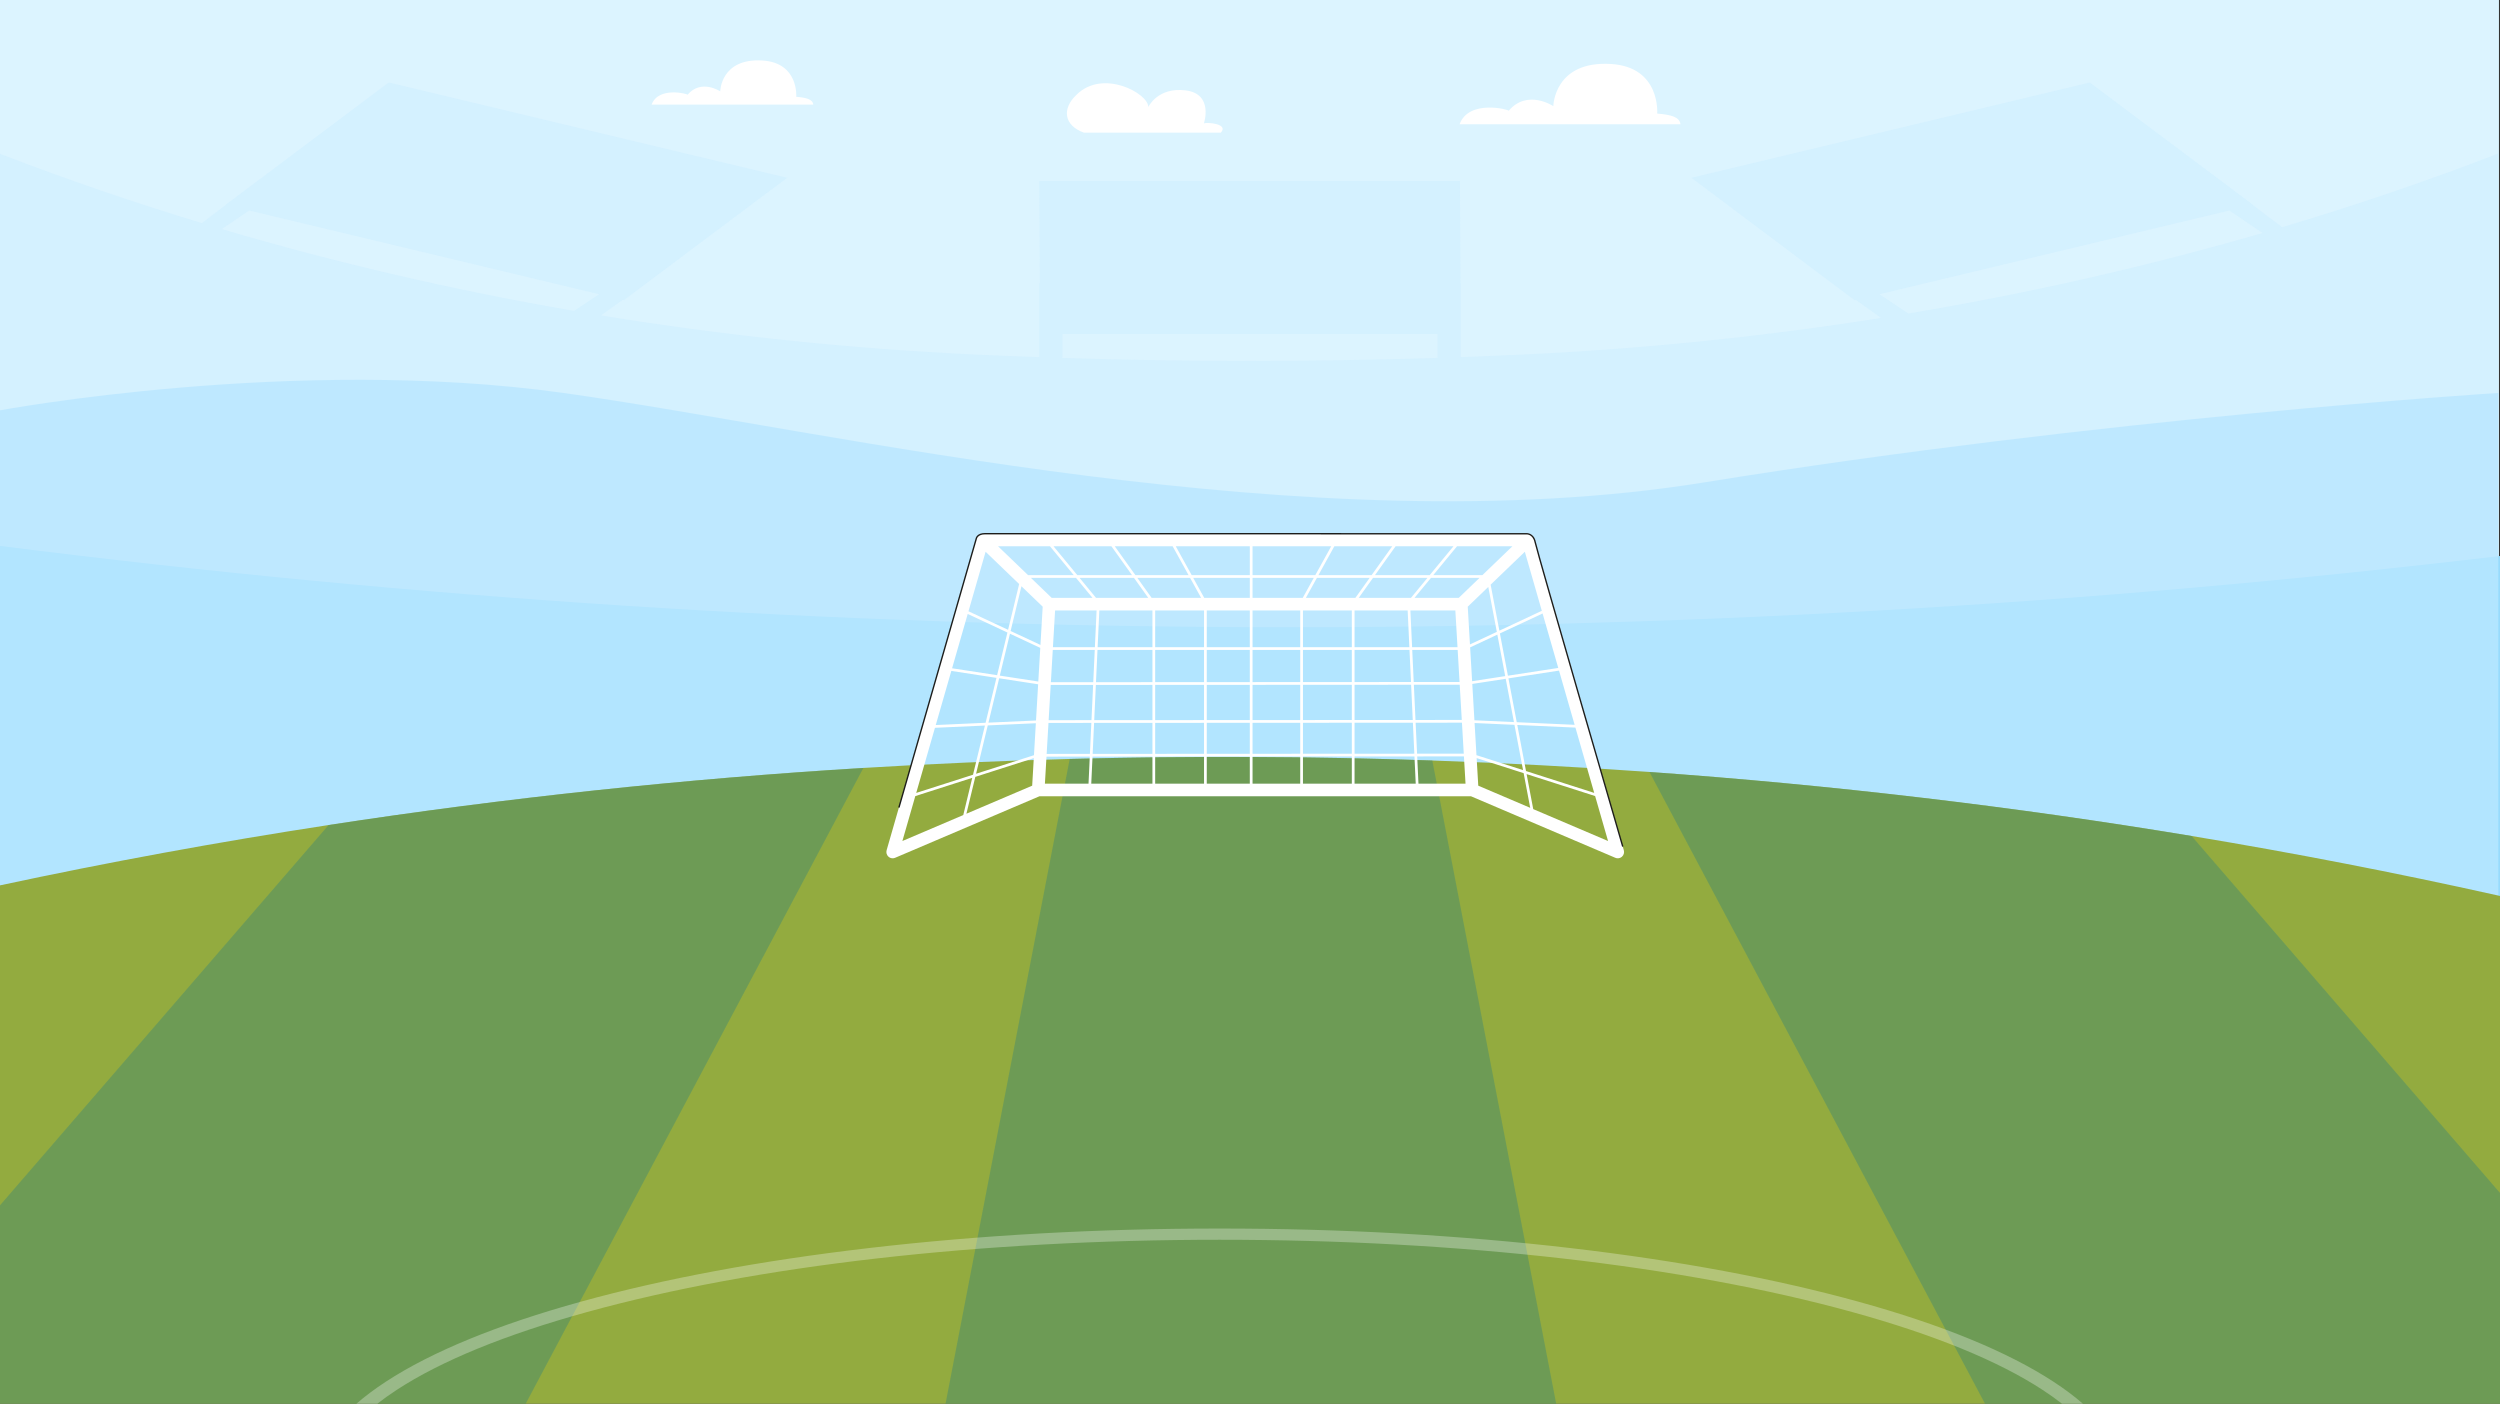 <svg width="3562" height="2000" viewBox="0 0 3562 2000" fill="none" xmlns="http://www.w3.org/2000/svg">
<rect x="0" y="0" width="3562" height="2000" fill="#333333" stroke="none"/>
<g clip-path="url(#clip0_418_5762)">
<path d="M3560.5 0H-0.996V1520.81H3560.5V0Z" fill="#DCF4FF"/>
<path d="M-0.996 584.806C-0.996 584.806 419.862 506.266 802.633 559.855C1185.4 613.444 1865.32 778.58 2429.41 687.123C2993.49 595.666 3559.52 559.855 3559.52 559.855V1425.88H-0.996V584.806Z" fill="#B1E3FE"/>
<path d="M-0.996 777.654L0.073 777.79C1177.35 927.335 2382.37 932.193 3561.99 792.148L3561.99 1658.33H-0.996V777.654Z" fill="#99DCFE"/>
<path opacity="0.5" d="M3559.52 218.778C3459.24 257.475 3356.46 292.495 3251.59 323.733L3209.59 291.978L3210.08 291.862L2977.52 117.547L2409.88 253.33L2642.44 427.646L2644.16 427.233L2680.19 453.027C2512.23 479.646 2341.19 497.171 2168.51 505.21C2139.46 506.562 2110.41 507.754 2081.34 508.802V403.669H2080.93L2080.08 257.881H1480.75L1481.59 403.669H1480.75V508.904C1450.79 507.833 1420.84 506.609 1390.9 505.216C1210.34 496.815 1031.57 478.069 856.246 449.408L887.218 427.232L888.943 427.645L1121.5 253.329L553.868 117.547L321.306 291.862L321.792 291.978L287.537 317.878C190.797 288.566 95.856 256.028 3.054 220.335L-0.996 218.778V1356.93H3559.52V218.778ZM355.021 299.927L853.623 419.196L817.976 442.981C646.705 413.485 478.856 374.495 315.99 326.387L355.021 299.927ZM1513.82 510.027V475.665H2048.27V509.936C1870.22 515.655 1691.88 515.685 1513.82 510.027ZM2677.76 419.196L3176.36 299.927L3223.6 331.955C3059.83 379.524 2891.1 417.907 2718.99 446.705L2677.76 419.196Z" fill="#CDEFFF"/>
<path d="M3562 1276.56V2000H-1V1261.68C154.107 1228.43 310.616 1199.7 468.174 1175.5C720.071 1136.81 974.602 1109.69 1230.18 1094.15C1328.03 1088.19 1426.03 1083.94 1524.11 1081.37C1696.28 1076.87 1868.67 1077.6 2040.76 1083.56C2144.02 1087.12 2247.19 1092.58 2350.14 1099.91C2609.49 1118.38 2867.52 1148.78 3122.57 1191.11C3268.13 1215.26 3412.73 1243.31 3556.05 1275.23L3562 1276.56Z" fill="#93AB3F"/>
<path opacity="0.5" d="M2217.26 2000H1347.2L1524.11 1081.37C1696.28 1076.87 1868.67 1077.6 2040.76 1083.56L2217.26 2000Z" fill="#488C6C"/>
<path opacity="0.5" d="M1230.18 1094.15L749.038 2000H-1V1718.5L468.174 1175.5C720.071 1136.81 974.602 1109.69 1230.18 1094.15Z" fill="#488C6C"/>
<path opacity="0.5" d="M3562 1699.68V2000H2828.22L2350.14 1099.91C2609.49 1118.38 2867.52 1148.78 3122.57 1191.11L3562 1699.68Z" fill="#488C6C"/>
<path d="M1689.4 128.793C1649.27 123.75 1636.06 152.555 1636.06 152.555C1636.69 133.425 1571.34 97.436 1533.74 135.121C1513.06 154.515 1515.36 178.516 1544.4 189.037H1739.42C1751.15 176.256 1720.02 173.986 1715.34 175.728C1715.34 175.728 1729.53 133.836 1689.4 128.793Z" fill="white"/>
<path d="M1086.41 86.214C1026.89 82.53 1026.17 130.171 1026.17 130.171C1026.17 130.171 999.116 112.044 979.605 135.026C980.82 133.972 938.168 122.471 928.414 149.083H1158.76C1157.89 141.264 1148.47 139.116 1134.49 137.918C1134.49 137.918 1138.31 89.426 1086.41 86.214Z" fill="white"/>
<path d="M2295.48 91.174C2214.16 86.14 2213.17 151.233 2213.17 151.233C2213.17 151.233 2176.21 126.466 2149.55 157.866C2151.21 156.426 2092.94 140.711 2079.61 177.073H2394.34C2393.15 166.389 2380.27 163.455 2361.18 161.818C2361.18 161.818 2366.39 95.563 2295.48 91.174Z" fill="white"/>
<path opacity="0.3" d="M2925.71 1968.6C2860.15 1925.8 2766.59 1887.43 2647.63 1854.58C2529.26 1821.88 2391.5 1796.22 2238.19 1778.32C2079.67 1759.8 1911.31 1750.41 1737.76 1750.41C1564.22 1750.41 1395.84 1759.8 1237.32 1778.32C1084.01 1796.22 946.258 1821.88 827.895 1854.58C708.923 1887.43 615.363 1925.8 549.807 1968.6C534.027 1978.91 520.018 1989.38 507.808 2000H537.639C546.067 1993.4 555.26 1986.85 565.204 1980.35C628.678 1938.9 719.83 1901.6 836.139 1869.48C1076.79 1803.01 1396.99 1766.41 1737.76 1766.41C2078.52 1766.41 2398.73 1803.01 2639.37 1869.48C2755.68 1901.6 2846.85 1938.9 2910.32 1980.35C2920.27 1986.85 2929.46 1993.4 2937.89 2000H2967.72C2955.5 1989.38 2941.49 1978.91 2925.71 1968.6Z" fill="white"/>
<path d="M2313.62 1211.45L2185.77 767.065C2185.46 765.894 2184.9 764.771 2184.11 763.778C2183.85 763.456 2183.57 763.152 2183.27 762.87C2181.95 761.608 2180.32 760.83 2178.63 760.539C2178.62 760.538 2178.62 760.537 2178.61 760.536C2178.12 760.452 2177.61 760.408 2177.1 760.408H1788.44H1399.78C1399.23 760.408 1398.69 760.458 1398.16 760.555H1398.16C1398.15 760.556 1398.14 760.557 1398.14 760.558C1396.5 760.86 1394.94 761.619 1393.64 762.831C1393.31 763.14 1393.01 763.474 1392.73 763.83C1391.95 764.81 1391.41 765.912 1391.11 767.062L1263.25 1211.45C1262.3 1214.78 1263.34 1218.36 1265.93 1220.65C1267.6 1222.13 1269.73 1222.9 1271.88 1222.9C1273.07 1222.9 1274.26 1222.67 1275.39 1222.18L1481.11 1134.48H2095.77L2301.48 1222.18C2302.61 1222.67 2303.81 1222.9 2305 1222.9C2307.15 1222.9 2309.27 1222.13 2310.94 1220.65C2313.54 1218.36 2314.58 1214.78 2313.62 1211.45ZM1780.73 869.784V922.097H1719.4V869.784H1780.73ZM1926.07 869.784V922.097H1856.46V869.784H1926.07ZM1563.71 925.998H1641.99V971.941L1561.56 971.986L1563.71 925.998ZM1557.66 971.989L1497.29 972.023L1499.99 925.999H1559.8L1557.66 971.989ZM1645.89 925.998H1715.5V971.9L1645.89 971.939V925.998ZM1719.4 925.998H1780.73V971.863L1719.4 971.897V925.998ZM1780.73 975.764V1025.96L1719.4 1025.99V975.798L1780.73 975.764ZM1784.63 975.762L1852.55 975.724V1025.92L1784.63 1025.95V975.762ZM1784.63 971.861V925.998H1852.55V971.823L1784.63 971.861ZM1856.46 925.998H1926.07V971.781L1856.46 971.82V925.998ZM1929.97 925.998H2008.25L2010.38 971.734L1929.97 971.779V925.998ZM2012.15 925.998H2076.88L2079.57 971.695L2014.28 971.732L2012.15 925.998ZM2011.97 922.098L2009.54 869.785H2073.58L2076.65 922.098H2011.97ZM2005.63 869.784L2008.07 922.097H1929.97V869.784H2005.63ZM1852.56 922.098H1784.63V869.785H1852.56V922.098ZM1715.5 922.098H1645.89V869.785H1715.5V922.098ZM1641.99 922.098H1563.89L1566.32 869.785H1641.99L1641.99 922.098ZM1559.98 922.098H1500.22L1503.3 869.785H1562.42L1559.98 922.098ZM1476.11 1026.55L1408.33 1029.62L1423.62 966.415L1479.14 974.954L1476.11 1026.55ZM1497.06 975.924L1557.48 975.89L1555.14 1026.08L1494.11 1026.12L1497.06 975.924ZM1561.38 975.888L1641.99 975.843V1026.04L1559.05 1026.08L1561.38 975.888ZM1645.89 975.84L1715.5 975.801V1025.99L1645.89 1026.03V975.84ZM1715.5 1029.89V1074.03L1645.89 1074.07V1029.93L1715.5 1029.89ZM1719.4 1029.89L1780.73 1029.86V1074L1719.4 1074.03V1029.89ZM1784.63 1029.86L1852.55 1029.82V1073.96L1784.63 1074V1029.86ZM1856.46 1029.82L1926.07 1029.78V1073.92L1856.46 1073.96V1029.82ZM1856.46 1025.91V975.722L1926.07 975.683V1025.88L1856.46 1025.91ZM1929.97 975.68L2010.56 975.635L2012.9 1025.83L1929.97 1025.87L1929.97 975.68ZM2014.47 975.633L2079.8 975.596L2082.75 1025.79L2016.8 1025.82L2014.47 975.633ZM2097.71 974.476L2145.35 967.149L2157.05 1028.81L2100.75 1026.26L2097.71 974.476ZM2149.21 966.555L2221.3 955.468L2243.53 1032.72L2161.06 1028.99L2149.21 966.555ZM2148.48 962.72L2137.06 902.521L2197.88 874.069L2220.21 951.688L2148.48 962.72ZM2144.62 963.314L2097.48 970.565L2094.64 922.361L2133.41 904.228L2144.62 963.314ZM2094.4 918.168L2091.24 864.413L2120.51 836.259L2132.66 900.272L2094.4 918.168ZM2078.42 851.84H2015.39L2038.85 823.361H2108.03L2078.42 851.84ZM2010.33 851.84H1935.92L1956.26 823.361H2033.8L2010.33 851.84ZM1959.05 819.46L1988.41 778.351H2070.89L2037.01 819.46H1959.05ZM1954.26 819.46H1878.48L1901.17 778.351H1983.62L1954.26 819.46ZM1951.47 823.361L1931.13 851.84H1860.61L1876.33 823.361H1951.47ZM1856.15 851.84H1784.63V823.361H1871.87L1856.15 851.84ZM1780.73 851.84H1715.8L1700.08 823.361H1780.73V851.84ZM1711.35 851.84H1640.83L1620.48 823.361H1695.63L1711.35 851.84ZM1617.7 819.46L1588.33 778.351H1670.78L1693.47 819.46H1617.7ZM1612.9 819.46H1534.94L1501.07 778.351H1583.54L1612.9 819.46ZM1615.69 823.361L1636.03 851.84H1561.62L1538.16 823.361H1615.69ZM1556.57 851.84H1498.45L1468.84 823.361H1533.1L1556.57 851.84ZM1485.64 864.412L1482.43 918.92L1439.92 899.035L1455.35 835.277L1485.64 864.412ZM1482.19 923.112L1479.37 971.042L1424.54 962.609L1438.98 902.904L1482.19 923.112ZM1420.67 962.014L1356.53 952.149L1378.8 874.751L1435.38 901.218L1420.67 962.014ZM1419.75 965.82L1404.27 1029.81L1333.26 1033.03L1355.44 955.929L1419.75 965.82ZM1332.12 1036.98L1403.31 1033.76L1386.36 1103.83L1305.43 1129.75L1332.12 1036.98ZM1407.37 1033.57L1475.88 1030.47L1473.2 1076.01L1390.71 1102.44L1407.37 1033.57ZM1493.88 1030.02L1554.96 1029.98L1552.9 1074.12L1491.28 1074.16L1493.88 1030.02ZM1558.86 1029.98L1641.99 1029.94V1074.07L1556.81 1074.12L1558.86 1029.98ZM1641.99 1077.97V1116.53H1554.83L1556.63 1078.02L1641.99 1077.97ZM1645.89 1077.97L1715.5 1077.93V1116.53H1645.89V1077.97ZM1719.4 1077.93L1780.73 1077.9V1116.53H1719.4V1077.93ZM1784.63 1077.9L1852.55 1077.86V1116.53H1784.63V1077.9ZM1856.46 1077.86L1926.07 1077.82V1116.53H1856.46V1077.86ZM1929.97 1077.82L2015.32 1077.77L2017.12 1116.53H1929.97V1077.82ZM1929.97 1073.92V1029.77L2013.08 1029.73L2015.14 1073.87L1929.97 1073.92ZM2016.98 1029.73L2082.98 1029.69L2085.57 1073.83L2019.04 1073.87L2016.98 1029.73ZM2100.98 1030.17L2157.8 1032.74L2170.04 1097.23L2103.67 1075.97L2100.98 1030.17ZM2161.81 1032.93L2244.67 1036.68L2271.43 1129.71L2174.27 1098.58L2161.81 1032.93ZM2196.79 870.273L2136.31 898.565L2123.87 833.028L2172.59 786.162L2196.79 870.273ZM2112.09 819.46H2042.07L2075.94 778.351H2154.83L2112.09 819.46ZM1788.44 778.351H1896.72L1874.03 819.46H1784.63V778.351H1788.44ZM1780.73 819.46H1697.93L1675.24 778.351H1780.73V819.46ZM1496.01 778.351L1529.89 819.46H1464.79L1422.05 778.351H1496.01ZM1404.28 786.162L1452.09 832.145L1436.31 897.348L1379.89 870.954L1404.28 786.162ZM1304.13 1134.27L1385.28 1108.27L1372.46 1161.29L1285.72 1198.28L1304.13 1134.27ZM1376.93 1159.39L1389.63 1106.88L1472.95 1080.19L1470.65 1119.43L1376.93 1159.39ZM1491.05 1078.06L1552.72 1078.02L1550.93 1116.53H1488.79L1491.05 1078.06ZM2021.03 1116.53L2019.22 1077.77L2085.8 1077.73L2088.08 1116.53L2021.03 1116.53ZM2103.92 1080.14L2170.87 1101.59L2180.24 1150.99L2106.23 1119.43L2103.92 1080.14ZM2184.56 1152.83L2175.1 1102.94L2272.73 1134.22L2291.16 1198.28L2184.56 1152.83Z" fill="white"/>
<path d="M2311.15 1206.48C2309.94 1202.31 2189.88 789.374 2186.29 772.486C2183.77 760.636 2174.78 761.45 2174.39 761.49L2174.28 761.496C2174.28 761.496 1413.93 761.406 1403.31 761.406C1393.69 761.406 1392.14 767.059 1392.08 767.3L1281.72 1150.89L1279.8 1150.33L1390.15 766.784C1390.21 766.525 1392.04 759.406 1403.31 759.406C1413.89 759.406 2167.99 759.495 2174.25 759.496C2175.22 759.425 2185.47 758.99 2188.25 772.07C2191.82 788.887 2311.86 1201.76 2313.07 1205.92L2311.15 1206.48Z" fill="#1D1D1B"/>
</g>
<defs>
<clipPath id="clip0_418_5762">
<rect width="3562" height="2000" fill="white"/>
</clipPath>
</defs>
</svg>
